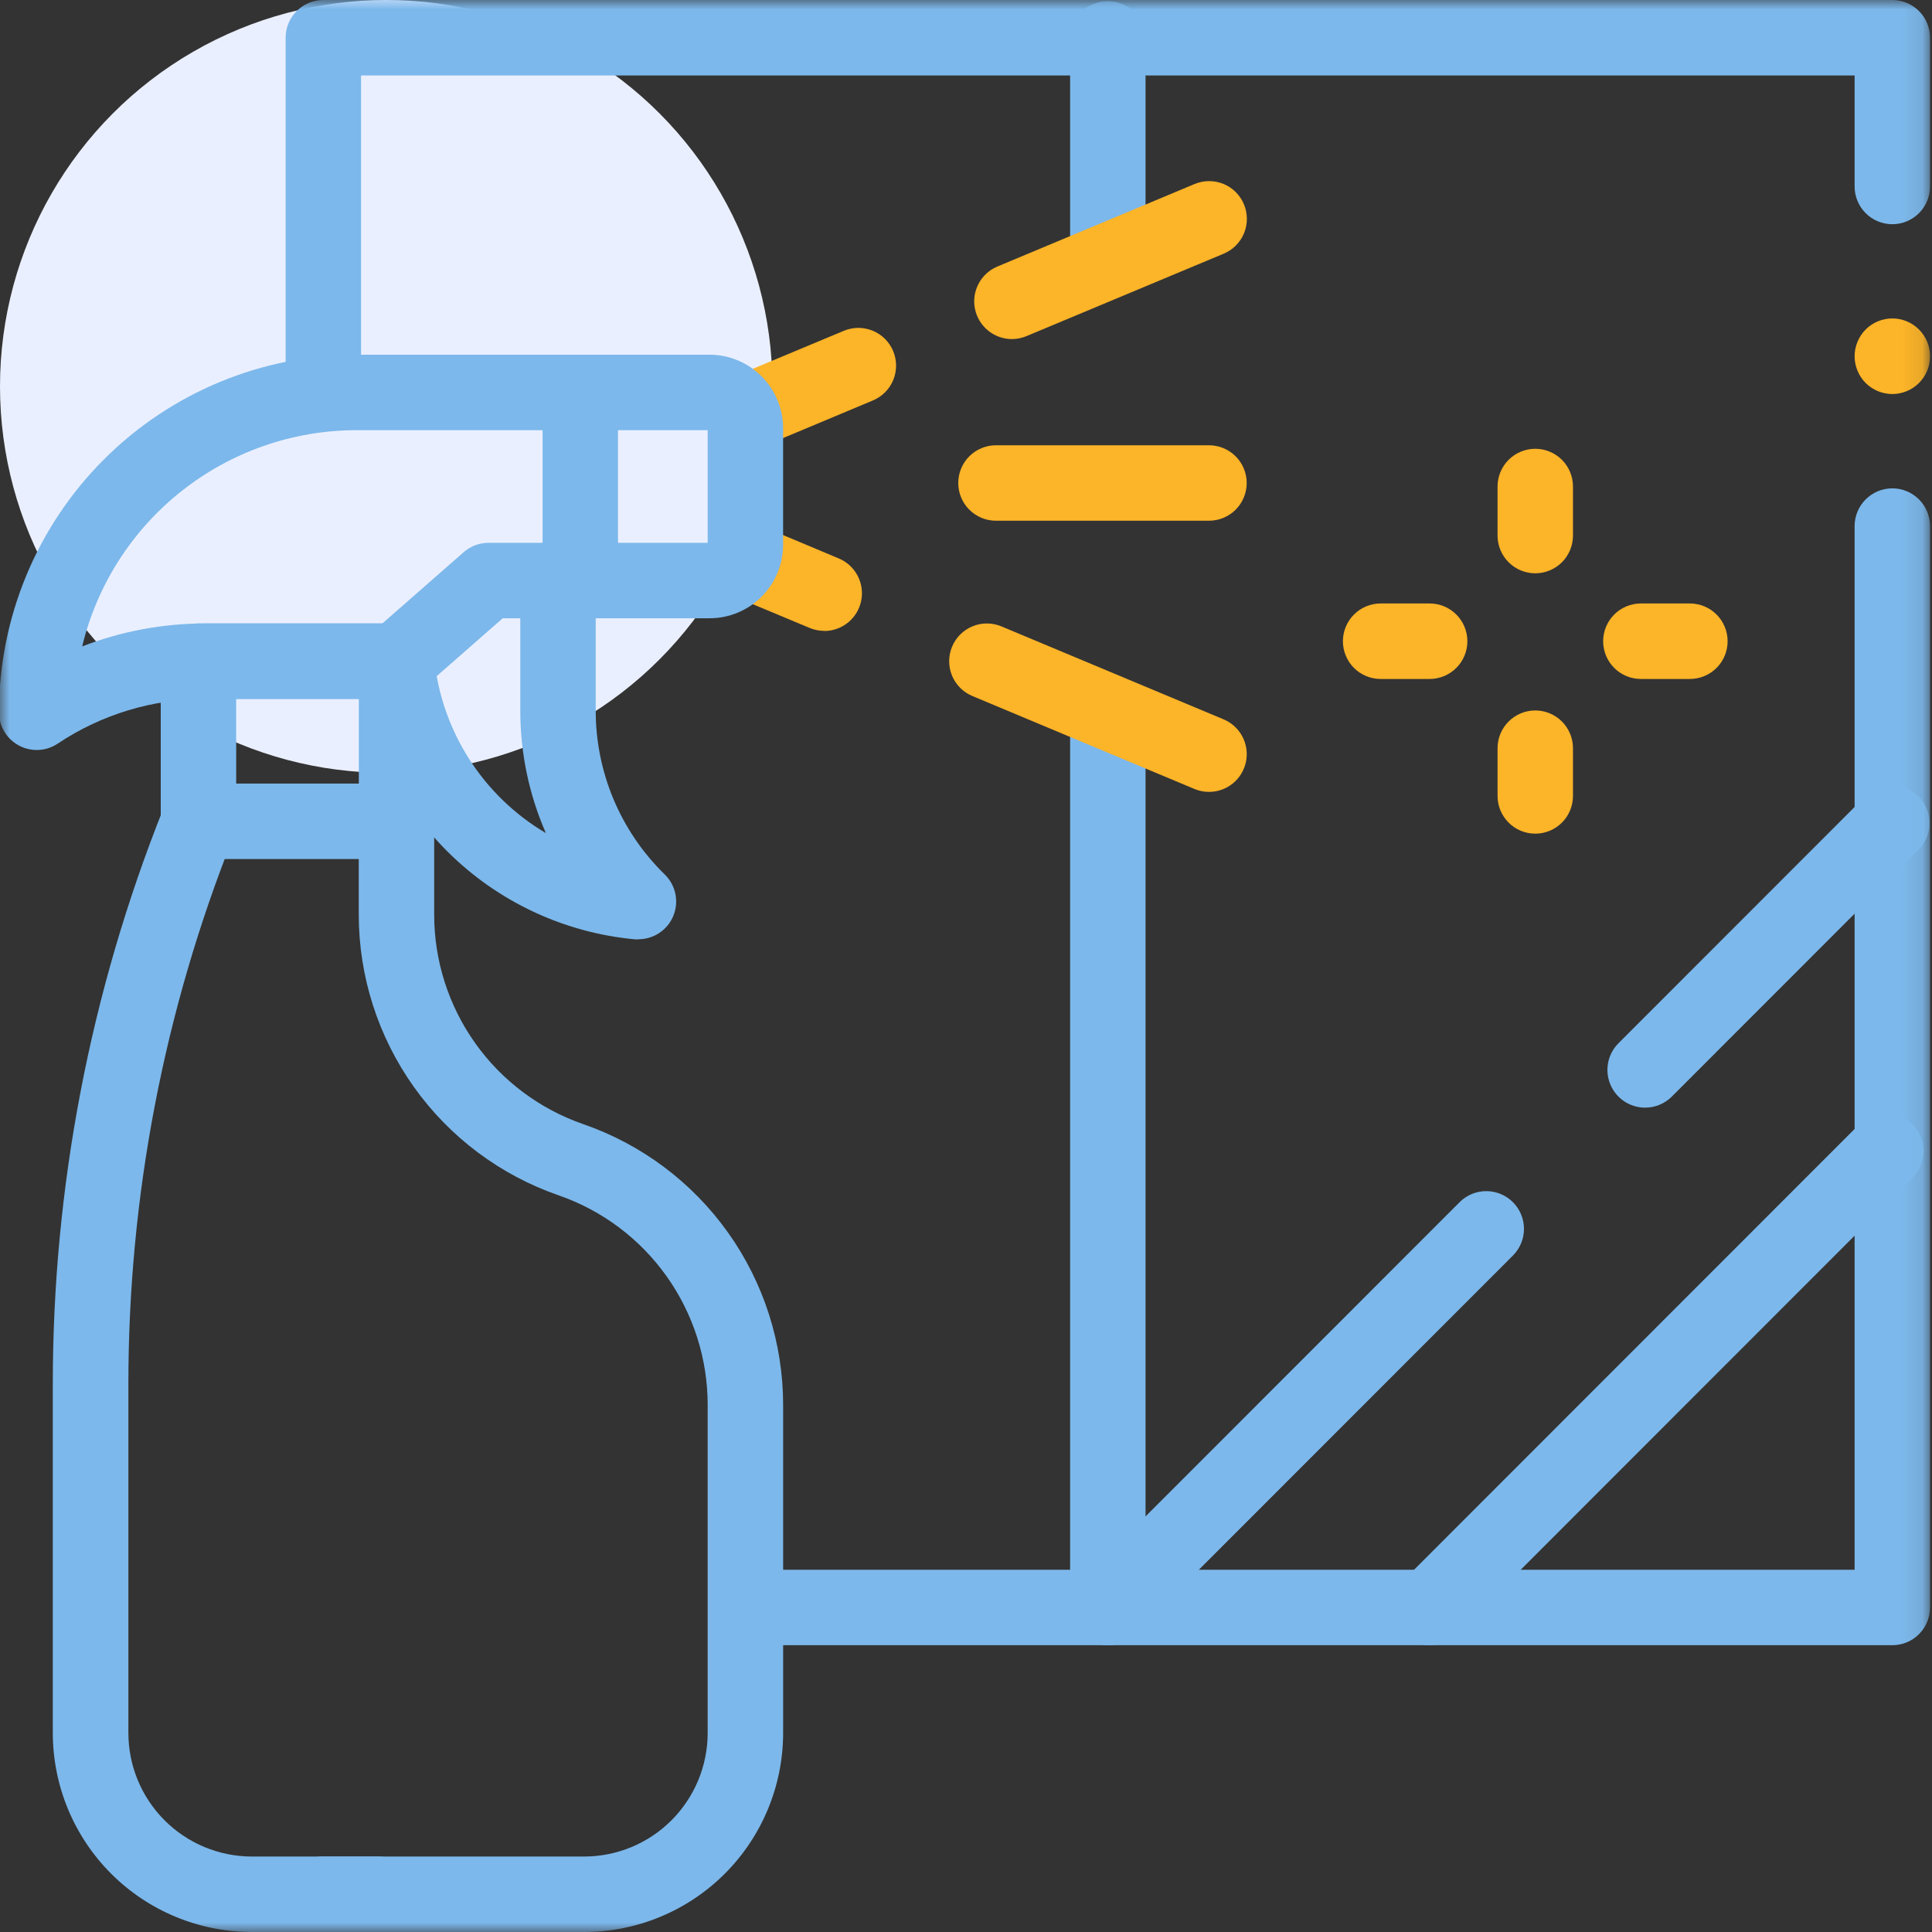 <svg width="100" height="100" viewBox="0 0 100 100" fill="none" xmlns="http://www.w3.org/2000/svg">
<rect x="0" y="0" width="100" height="100" fill="#333333" stroke="none"/>
<g clip-path="url(#clip0_228_157)">
<ellipse cx="19.99" cy="20" rx="19.99" ry="20" fill="#EAEFFF"/>
<mask id="mask0_228_157" style="mask-type:luminance" maskUnits="userSpaceOnUse" x="-1" y="0" width="101" height="100">
<path d="M99.898 0H-0.053V100H99.898V0Z" fill="white"/>
</mask>
<g mask="url(#mask0_228_157)">
<path d="M16.736 22.102C16.218 22.102 15.722 21.896 15.356 21.529C14.989 21.163 14.784 20.666 14.784 20.148V1.953C14.784 1.435 14.989 0.938 15.356 0.572C15.722 0.206 16.218 0 16.736 0L97.946 0C98.464 0 98.961 0.206 99.327 0.572C99.693 0.938 99.898 1.435 99.898 1.953V9.652C99.898 10.17 99.693 10.667 99.327 11.033C98.961 11.4 98.464 11.605 97.946 11.605C97.429 11.605 96.932 11.4 96.566 11.033C96.2 10.667 95.994 10.17 95.994 9.652V3.906H18.688V20.148C18.688 20.405 18.638 20.659 18.54 20.896C18.441 21.133 18.298 21.348 18.116 21.529C17.935 21.711 17.72 21.855 17.483 21.953C17.246 22.051 16.992 22.102 16.736 22.102Z" fill="#7CB8EB"/>
<path d="M97.946 85.156H38.926C38.409 85.156 37.912 84.951 37.546 84.584C37.18 84.218 36.974 83.721 36.974 83.203C36.974 82.685 37.18 82.188 37.546 81.822C37.912 81.456 38.409 81.25 38.926 81.25H95.994V27.23C95.994 26.712 96.2 26.216 96.566 25.849C96.932 25.483 97.429 25.277 97.946 25.277C98.464 25.277 98.961 25.483 99.327 25.849C99.693 26.216 99.898 26.712 99.898 27.23V83.203C99.898 83.721 99.693 84.218 99.327 84.584C98.961 84.951 98.464 85.156 97.946 85.156Z" fill="#7CB8EB"/>
</g>
<path d="M38.583 23.324C38.13 23.327 37.691 23.173 37.34 22.887C36.989 22.602 36.748 22.204 36.657 21.76C36.567 21.317 36.634 20.856 36.846 20.456C37.058 20.056 37.402 19.742 37.819 19.568L43.676 17.123C44.154 16.923 44.691 16.921 45.17 17.118C45.649 17.314 46.031 17.693 46.23 18.171C46.43 18.649 46.432 19.186 46.236 19.666C46.039 20.145 45.661 20.527 45.183 20.727L39.342 23.172C39.102 23.273 38.843 23.325 38.583 23.324Z" fill="#FCB428"/>
<path d="M42.665 32.654C42.406 32.654 42.15 32.603 41.911 32.504L37.819 30.795C37.342 30.595 36.963 30.213 36.766 29.734C36.569 29.254 36.571 28.716 36.771 28.238C36.971 27.76 37.352 27.381 37.832 27.184C38.311 26.988 38.849 26.99 39.327 27.189L43.418 28.906C43.834 29.081 44.176 29.394 44.387 29.792C44.598 30.191 44.665 30.65 44.576 31.092C44.488 31.534 44.249 31.931 43.9 32.217C43.552 32.503 43.115 32.66 42.665 32.66V32.654Z" fill="#FCB428"/>
<mask id="mask1_228_157" style="mask-type:luminance" maskUnits="userSpaceOnUse" x="-1" y="0" width="101" height="100">
<path d="M99.898 0H-0.053V100H99.898V0Z" fill="white"/>
</mask>
<g mask="url(#mask1_228_157)">
<path d="M33.054 48.621C32.996 48.621 32.937 48.621 32.879 48.621C29.213 48.285 25.779 46.681 23.169 44.084C20.559 41.487 18.936 38.06 18.581 34.395C18.532 33.879 18.689 33.365 19.019 32.965C19.349 32.566 19.823 32.314 20.339 32.265C20.854 32.215 21.368 32.373 21.767 32.703C22.166 33.033 22.418 33.508 22.468 34.023C22.648 35.889 23.266 37.685 24.271 39.266C25.277 40.847 26.641 42.168 28.254 43.121C27.377 41.115 26.926 38.949 26.93 36.76V31.055C26.93 30.537 27.136 30.04 27.502 29.674C27.868 29.307 28.365 29.102 28.882 29.102C29.4 29.102 29.897 29.307 30.263 29.674C30.629 30.04 30.834 30.537 30.834 31.055V36.754C30.829 38.341 31.144 39.912 31.758 41.375C32.373 42.837 33.276 44.161 34.413 45.268C34.69 45.539 34.879 45.887 34.958 46.267C35.036 46.647 35 47.041 34.853 47.401C34.707 47.76 34.457 48.067 34.135 48.283C33.813 48.5 33.434 48.615 33.046 48.615L33.054 48.621Z" fill="#7CB8EB"/>
<path d="M1.899 38.82C1.382 38.82 0.885 38.614 0.519 38.248C0.153 37.882 -0.053 37.385 -0.053 36.867C-0.047 31.96 1.904 27.256 5.372 23.787C8.84 20.317 13.542 18.365 18.446 18.359H36.728C37.737 18.361 38.704 18.763 39.417 19.477C40.131 20.191 40.532 21.159 40.533 22.168V28.195C40.532 29.205 40.131 30.172 39.417 30.886C38.704 31.599 37.737 32.001 36.728 32.002H26.02L21.812 35.691C21.456 36.004 20.998 36.176 20.525 36.176H10.633C7.91 36.173 5.248 36.979 2.983 38.492C2.662 38.706 2.285 38.82 1.899 38.82ZM18.446 22.266C15.169 22.27 11.988 23.375 9.415 25.405C6.841 27.434 5.023 30.27 4.254 33.457C6.289 32.67 8.452 32.267 10.633 32.27H19.791L24 28.58C24.356 28.268 24.813 28.096 25.287 28.096H36.629V22.266H18.446Z" fill="#7CB8EB"/>
<path d="M30.036 32.002C29.78 32.002 29.526 31.951 29.289 31.853C29.052 31.755 28.837 31.611 28.656 31.43C28.474 31.248 28.331 31.033 28.233 30.796C28.134 30.559 28.084 30.305 28.084 30.049V20.312C28.084 19.794 28.29 19.298 28.656 18.931C29.022 18.565 29.518 18.359 30.036 18.359C30.554 18.359 31.05 18.565 31.416 18.931C31.783 19.298 31.988 19.794 31.988 20.312V30.049C31.988 30.305 31.938 30.559 31.84 30.796C31.742 31.033 31.598 31.248 31.416 31.43C31.235 31.611 31.02 31.755 30.783 31.853C30.546 31.951 30.293 32.002 30.036 32.002Z" fill="#7CB8EB"/>
<path d="M20.525 44.463H10.272C9.755 44.463 9.258 44.257 8.892 43.891C8.526 43.525 8.32 43.028 8.32 42.51V34.223C8.32 33.705 8.526 33.208 8.892 32.842C9.258 32.475 9.755 32.27 10.272 32.27H20.525C21.043 32.27 21.539 32.475 21.905 32.842C22.272 33.208 22.477 33.705 22.477 34.223V42.51C22.477 43.028 22.272 43.525 21.905 43.891C21.539 44.257 21.043 44.463 20.525 44.463ZM12.225 40.557H18.573V36.176H12.225V40.557Z" fill="#7CB8EB"/>
<path d="M19.576 100H13.027C10.298 99.997 7.681 98.911 5.751 96.98C3.822 95.049 2.736 92.432 2.733 89.701V71.68C2.727 61.461 4.67 51.335 8.459 41.846C8.653 41.368 9.028 40.987 9.502 40.785C9.976 40.583 10.511 40.577 10.989 40.768C11.468 40.959 11.851 41.331 12.057 41.803C12.262 42.276 12.273 42.811 12.086 43.291C8.484 52.322 6.638 61.957 6.645 71.68V89.699C6.646 91.393 7.319 93.017 8.515 94.216C9.711 95.415 11.334 96.09 13.027 96.094H19.569C20.086 96.094 20.583 96.299 20.949 96.666C21.315 97.032 21.521 97.529 21.521 98.047C21.521 98.565 21.315 99.062 20.949 99.428C20.583 99.794 20.086 100 19.569 100H19.576Z" fill="#7CB8EB"/>
<path d="M62.577 26.953H51.551C51.033 26.953 50.537 26.747 50.171 26.381C49.804 26.015 49.599 25.518 49.599 25C49.599 24.482 49.804 23.985 50.171 23.619C50.537 23.253 51.033 23.047 51.551 23.047H62.577C63.095 23.047 63.591 23.253 63.957 23.619C64.323 23.985 64.529 24.482 64.529 25C64.529 25.518 64.323 26.015 63.957 26.381C63.591 26.747 63.095 26.953 62.577 26.953Z" fill="#FCB428"/>
<path d="M57.341 85.156C56.823 85.156 56.327 84.951 55.961 84.584C55.595 84.218 55.389 83.721 55.389 83.203V36.867C55.389 36.349 55.595 35.852 55.961 35.486C56.327 35.12 56.823 34.914 57.341 34.914C57.859 34.914 58.355 35.12 58.721 35.486C59.088 35.852 59.293 36.349 59.293 36.867V83.203C59.293 83.721 59.088 84.218 58.721 84.584C58.355 84.951 57.859 85.156 57.341 85.156Z" fill="#7CB8EB"/>
<path d="M57.341 14.453C56.823 14.453 56.327 14.247 55.961 13.881C55.595 13.515 55.389 13.018 55.389 12.5V2.014C55.389 1.496 55.595 0.999 55.961 0.633C56.327 0.266 56.823 0.061 57.341 0.061C57.859 0.061 58.355 0.266 58.721 0.633C59.088 0.999 59.293 1.496 59.293 2.014V12.5C59.293 13.018 59.088 13.515 58.721 13.881C58.355 14.247 57.859 14.453 57.341 14.453Z" fill="#7CB8EB"/>
<path d="M30.239 100H16.681C16.164 100 15.667 99.794 15.301 99.428C14.935 99.062 14.729 98.565 14.729 98.047C14.729 97.529 14.935 97.032 15.301 96.666C15.667 96.299 16.164 96.094 16.681 96.094H30.239C31.933 96.092 33.557 95.418 34.755 94.22C35.953 93.021 36.627 91.396 36.629 89.701V72.709C36.627 70.325 35.884 68 34.502 66.058C33.12 64.115 31.167 62.652 28.916 61.871C25.896 60.825 23.277 58.864 21.422 56.26C19.568 53.656 18.571 50.539 18.569 47.342V42.578C18.569 42.06 18.775 41.563 19.141 41.197C19.507 40.831 20.003 40.625 20.521 40.625C21.039 40.625 21.535 40.831 21.902 41.197C22.268 41.563 22.473 42.06 22.473 42.578V47.348C22.474 49.732 23.218 52.057 24.601 54C25.983 55.942 27.936 57.405 30.188 58.185C33.208 59.231 35.828 61.192 37.682 63.796C39.536 66.4 40.533 69.518 40.535 72.715V89.707C40.531 92.437 39.444 95.054 37.514 96.984C35.584 98.913 32.968 99.998 30.239 100Z" fill="#7CB8EB"/>
<path d="M85.152 57.332C84.766 57.332 84.388 57.217 84.067 57.003C83.746 56.788 83.496 56.483 83.349 56.126C83.201 55.769 83.162 55.377 83.237 54.998C83.313 54.619 83.499 54.271 83.772 53.998L96.566 41.197C96.934 40.842 97.427 40.645 97.939 40.649C98.451 40.654 98.941 40.859 99.303 41.221C99.665 41.583 99.87 42.073 99.874 42.585C99.879 43.097 99.682 43.591 99.326 43.959L86.532 56.76C86.166 57.126 85.669 57.332 85.152 57.332Z" fill="#7CB8EB"/>
<path d="M57.341 85.156C56.955 85.156 56.578 85.042 56.257 84.827C55.936 84.612 55.686 84.307 55.538 83.951C55.39 83.594 55.352 83.201 55.427 82.822C55.502 82.443 55.688 82.095 55.961 81.822L75.573 62.201C75.941 61.845 76.434 61.648 76.946 61.653C77.457 61.657 77.947 61.863 78.309 62.225C78.671 62.587 78.876 63.077 78.881 63.589C78.885 64.101 78.688 64.594 78.333 64.963L58.721 84.584C58.355 84.95 57.859 85.156 57.341 85.156Z" fill="#7CB8EB"/>
<path d="M73.999 85.156C73.613 85.156 73.236 85.042 72.915 84.827C72.594 84.612 72.344 84.307 72.196 83.951C72.048 83.594 72.01 83.201 72.085 82.822C72.16 82.443 72.346 82.095 72.619 81.822L96.209 58.221C96.389 58.034 96.604 57.885 96.843 57.783C97.081 57.681 97.337 57.627 97.596 57.624C97.855 57.622 98.112 57.672 98.352 57.77C98.592 57.868 98.81 58.013 98.993 58.197C99.177 58.38 99.322 58.598 99.42 58.838C99.518 59.078 99.567 59.335 99.565 59.594C99.563 59.854 99.509 60.11 99.407 60.349C99.304 60.587 99.156 60.802 98.969 60.982L75.379 84.584C75.013 84.95 74.517 85.156 73.999 85.156Z" fill="#7CB8EB"/>
<path d="M79.465 29.674C78.947 29.674 78.451 29.468 78.085 29.102C77.719 28.735 77.513 28.239 77.513 27.721V25.182C77.513 24.664 77.719 24.167 78.085 23.801C78.451 23.434 78.947 23.229 79.465 23.229C79.983 23.229 80.479 23.434 80.846 23.801C81.212 24.167 81.417 24.664 81.417 25.182V27.721C81.417 28.239 81.212 28.735 80.846 29.102C80.479 29.468 79.983 29.674 79.465 29.674Z" fill="#FCB428"/>
<path d="M79.465 43.15C78.947 43.15 78.451 42.945 78.085 42.578C77.719 42.212 77.513 41.715 77.513 41.197V38.727C77.513 38.209 77.719 37.712 78.085 37.346C78.451 36.979 78.947 36.773 79.465 36.773C79.983 36.773 80.479 36.979 80.846 37.346C81.212 37.712 81.417 38.209 81.417 38.727V41.197C81.417 41.715 81.212 42.212 80.846 42.578C80.479 42.945 79.983 43.15 79.465 43.15Z" fill="#FCB428"/>
<path d="M87.469 35.143H84.931C84.413 35.143 83.917 34.937 83.551 34.571C83.185 34.204 82.979 33.708 82.979 33.19C82.979 32.672 83.185 32.175 83.551 31.808C83.917 31.442 84.413 31.236 84.931 31.236H87.469C87.987 31.236 88.483 31.442 88.849 31.808C89.216 32.175 89.421 32.672 89.421 33.19C89.421 33.708 89.216 34.204 88.849 34.571C88.483 34.937 87.987 35.143 87.469 35.143Z" fill="#FCB428"/>
<path d="M73.999 35.143H71.461C70.944 35.143 70.447 34.937 70.081 34.571C69.715 34.204 69.509 33.708 69.509 33.19C69.509 32.672 69.715 32.175 70.081 31.808C70.447 31.442 70.944 31.236 71.461 31.236H73.999C74.517 31.236 75.013 31.442 75.379 31.808C75.746 32.175 75.951 32.672 75.951 33.19C75.951 33.708 75.746 34.204 75.379 34.571C75.013 34.937 74.517 35.143 73.999 35.143Z" fill="#FCB428"/>
<path d="M97.946 20.396C97.818 20.396 97.691 20.383 97.566 20.357C97.441 20.332 97.318 20.295 97.201 20.246C97.082 20.198 96.969 20.137 96.863 20.066C96.649 19.925 96.465 19.742 96.324 19.527C96.253 19.421 96.193 19.308 96.144 19.189C96.096 19.072 96.058 18.949 96.033 18.824C96.007 18.699 95.995 18.571 95.994 18.443C95.994 18.312 96.007 18.181 96.033 18.053C96.059 17.928 96.096 17.805 96.144 17.688C96.193 17.57 96.254 17.457 96.324 17.352C96.466 17.137 96.649 16.953 96.863 16.811C96.969 16.74 97.082 16.679 97.201 16.631C97.318 16.582 97.441 16.545 97.566 16.52C97.817 16.469 98.077 16.469 98.329 16.52C98.454 16.545 98.576 16.582 98.694 16.631C98.811 16.68 98.924 16.74 99.03 16.811C99.137 16.882 99.236 16.963 99.326 17.055C99.508 17.236 99.652 17.451 99.75 17.688C99.798 17.805 99.836 17.928 99.861 18.053C99.887 18.181 99.899 18.312 99.898 18.443C99.899 18.571 99.886 18.699 99.861 18.824C99.836 18.949 99.799 19.072 99.75 19.189C99.702 19.308 99.641 19.421 99.57 19.527C99.499 19.634 99.417 19.733 99.326 19.824C99.236 19.915 99.137 19.996 99.03 20.066C98.924 20.137 98.811 20.197 98.694 20.246C98.576 20.294 98.454 20.332 98.329 20.357C98.203 20.383 98.075 20.396 97.946 20.396Z" fill="#FCB428"/>
</g>
<path d="M52.375 17.551C51.924 17.55 51.488 17.394 51.139 17.108C50.791 16.822 50.552 16.424 50.463 15.982C50.374 15.54 50.441 15.081 50.652 14.683C50.864 14.284 51.206 13.972 51.621 13.797L61.831 9.525C62.309 9.325 62.847 9.324 63.326 9.52C63.805 9.717 64.187 10.096 64.386 10.574C64.586 11.052 64.588 11.59 64.392 12.07C64.195 12.549 63.816 12.931 63.338 13.131L53.126 17.4C52.888 17.499 52.633 17.55 52.375 17.551Z" fill="#FCB428"/>
<path d="M62.577 40.988C62.318 40.988 62.062 40.937 61.823 40.836L50.327 36.025C50.09 35.926 49.876 35.782 49.695 35.6C49.515 35.418 49.371 35.202 49.274 34.965C49.078 34.485 49.08 33.948 49.28 33.47C49.48 32.992 49.861 32.613 50.34 32.416C50.819 32.22 51.356 32.222 51.834 32.422L63.33 37.232C63.747 37.406 64.091 37.719 64.303 38.118C64.515 38.517 64.582 38.977 64.493 39.419C64.404 39.862 64.165 40.261 63.815 40.547C63.466 40.833 63.028 40.989 62.577 40.988Z" fill="#FCB428"/>
</g>
<defs>
<clipPath id="clip0_228_157">
<rect width="100" height="100" fill="white"/>
</clipPath>
</defs>
</svg>
